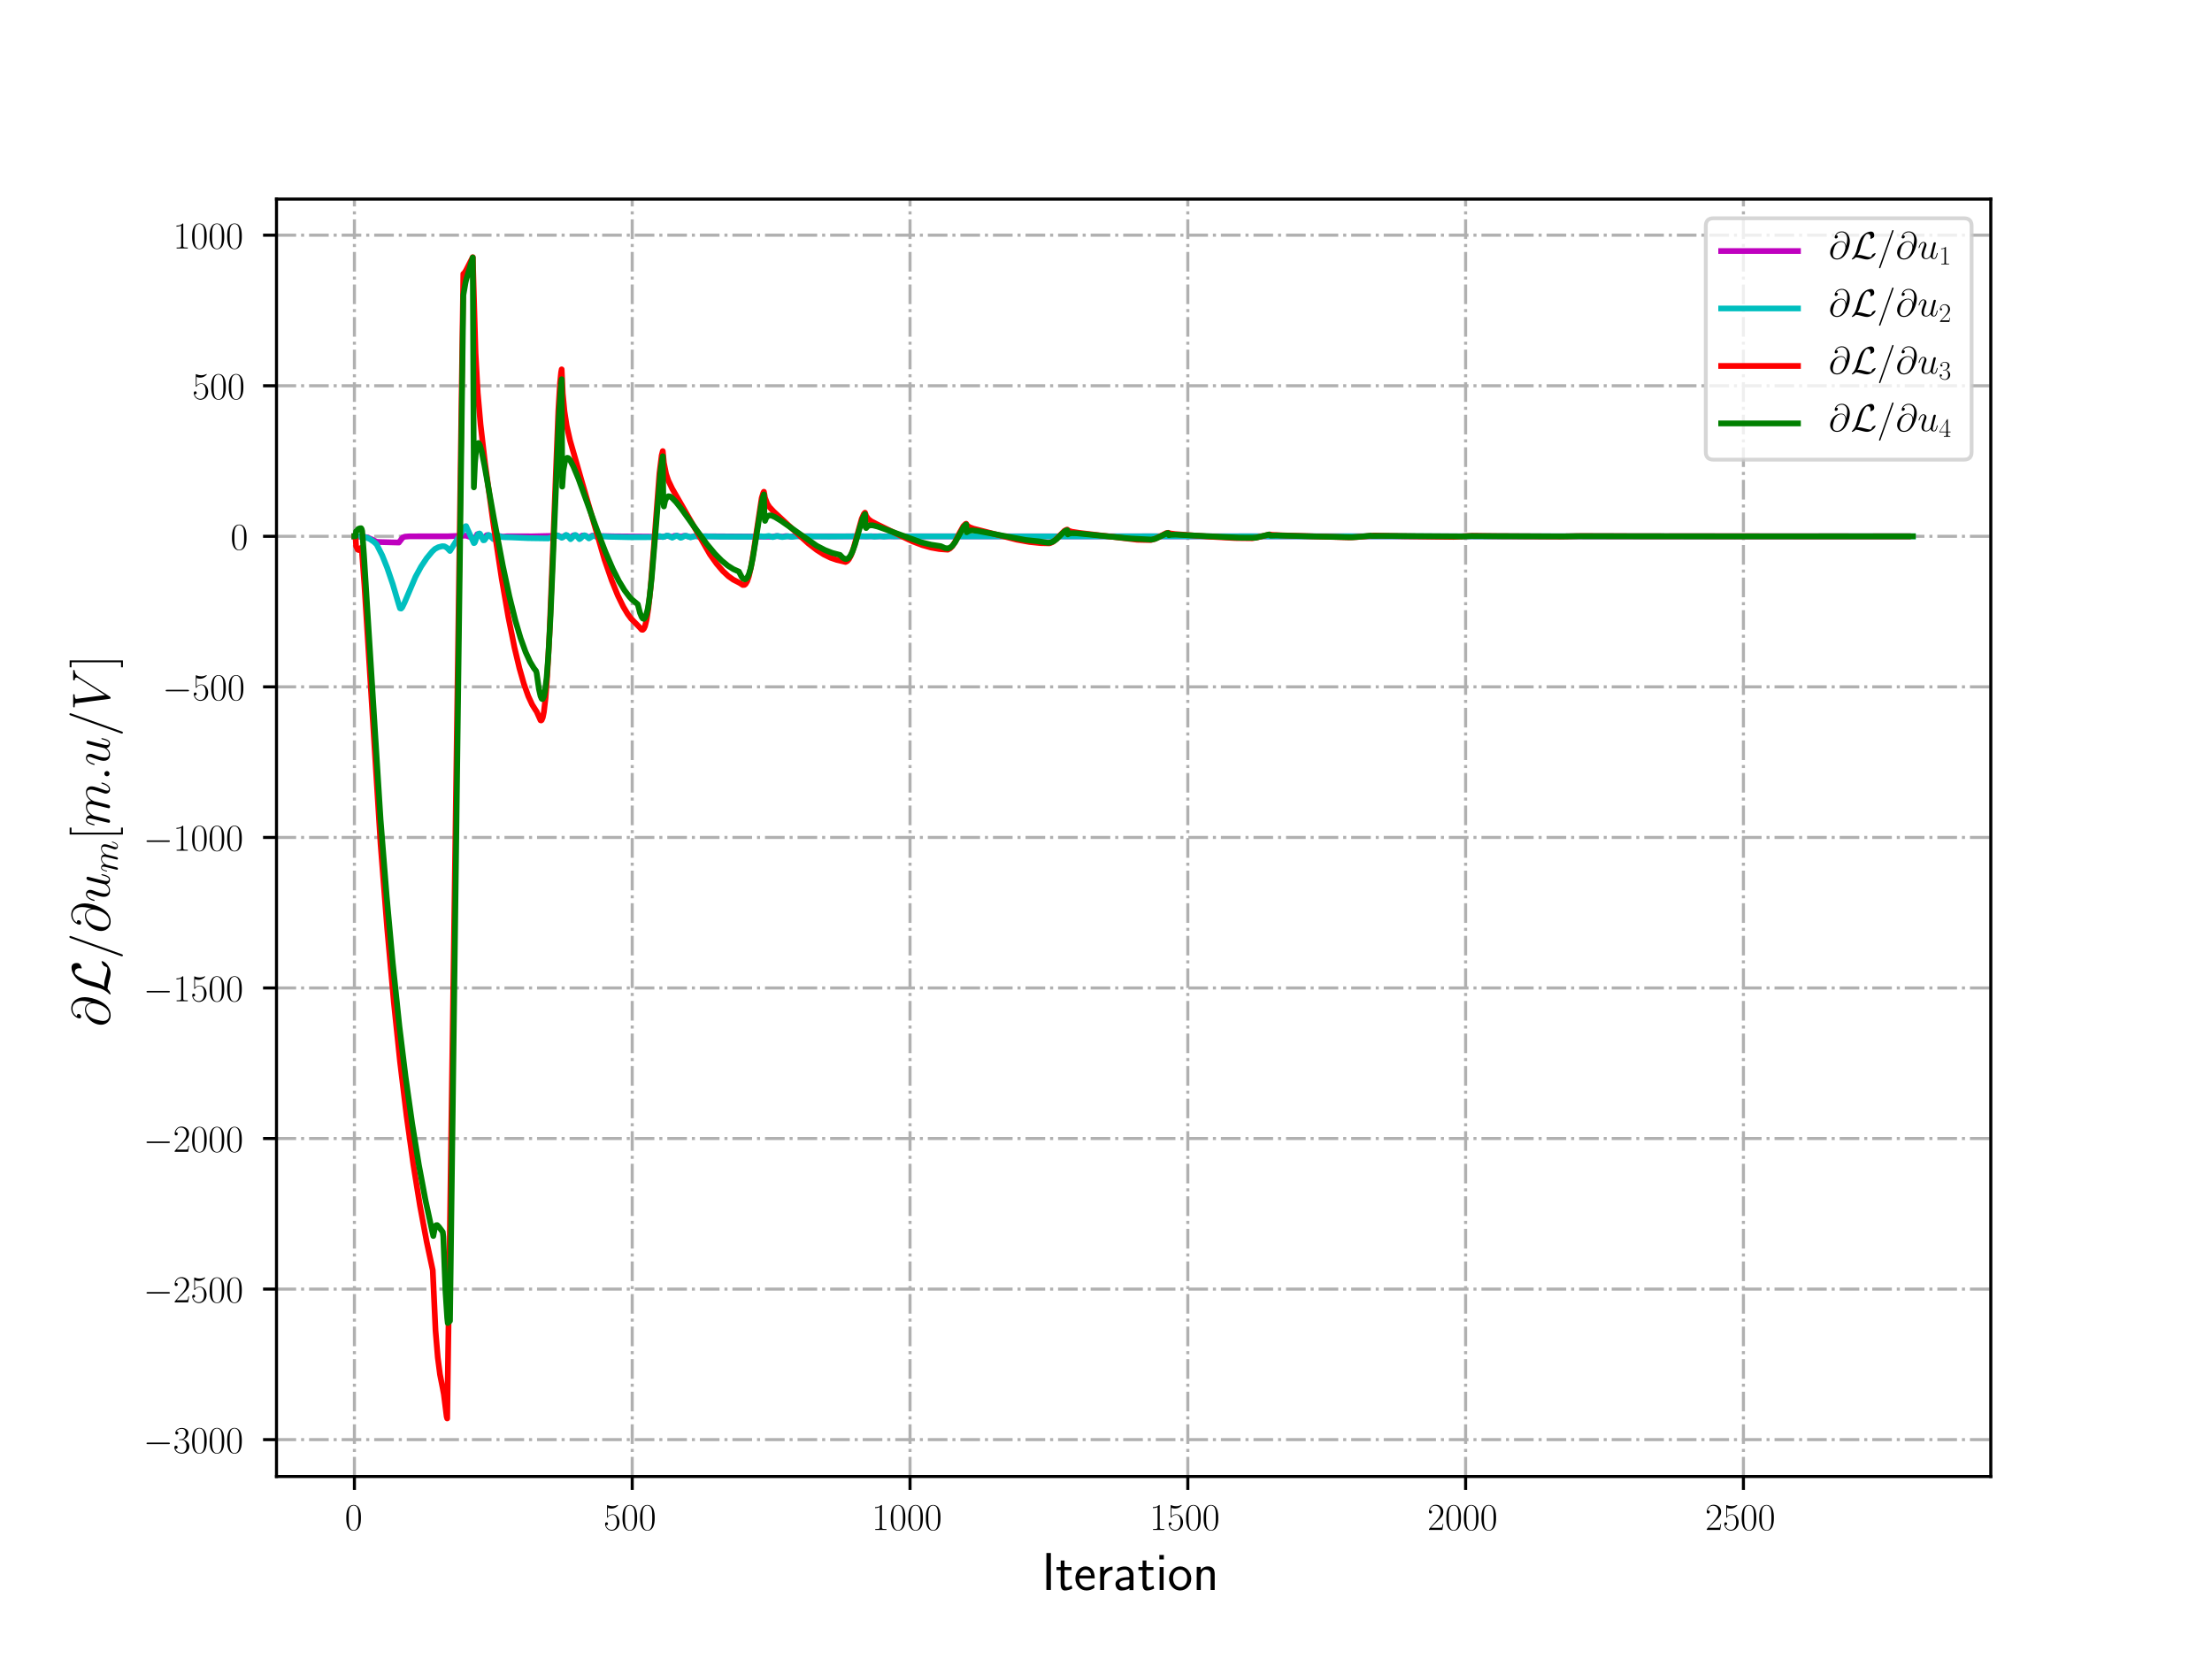<?xml version="1.0" encoding="utf-8" standalone="no"?>
<!DOCTYPE svg PUBLIC "-//W3C//DTD SVG 1.1//EN"
  "http://www.w3.org/Graphics/SVG/1.1/DTD/svg11.dtd">
<!-- Created with matplotlib (http://matplotlib.org/) -->
<svg height="432pt" version="1.1" viewBox="0 0 576 432" width="576pt" xmlns="http://www.w3.org/2000/svg" xmlns:xlink="http://www.w3.org/1999/xlink">
 <defs>
  <style type="text/css">
*{stroke-linecap:butt;stroke-linejoin:round;}
  </style>
 </defs>
 <g id="figure_1">
  <g id="patch_1">
   <path d="M 0 432 
L 576 432 
L 576 0 
L 0 0 
z
" style="fill:#ffffff;"/>
  </g>
  <g id="axes_1">
   <g id="patch_2">
    <path d="M 72 384.48 
L 518.4 384.48 
L 518.4 51.84 
L 72 51.84 
z
" style="fill:#ffffff;"/>
   </g>
   <g id="matplotlib.axis_1">
    <g id="xtick_1">
     <g id="line2d_1">
      <path clip-path="url(#p6608a61a3e)" d="M 92.291 384.48 
L 92.291 51.84 
" style="fill:none;stroke:#b0b0b0;stroke-dasharray:5.12,1.28,0.8,1.28;stroke-dashoffset:0;stroke-width:0.8;"/>
     </g>
     <g id="line2d_2">
      <defs>
       <path d="M 0 0 
L 0 3.5 
" id="mdcd6112fd2" style="stroke:#000000;stroke-width:0.8;"/>
      </defs>
      <g>
       <use style="stroke:#000000;stroke-width:0.8;" x="92.291" xlink:href="#mdcd6112fd2" y="384.48"/>
      </g>
     </g>
     <g id="text_1">
      <!-- $0$ -->
      <defs>
       <path d="M 42 31.641 
C 42 37.75 41.906 48.125 37.703 56.109 
C 34 63.109 28.094 65.594 22.906 65.594 
C 18.094 65.594 12 63.406 8.203 56.203 
C 4.203 48.719 3.797 39.438 3.797 31.641 
C 3.797 25.953 3.906 17.281 7 9.672 
C 11.297 -0.609 19 -2 22.906 -2 
C 27.5 -2 34.5 -0.109 38.594 9.375 
C 41.594 16.281 42 24.359 42 31.641 
z
M 22.906 -0.406 
C 16.5 -0.406 12.703 5.078 11.297 12.688 
C 10.203 18.562 10.203 27.156 10.203 32.75 
C 10.203 40.438 10.203 46.828 11.5 52.922 
C 13.406 61.391 19 64 22.906 64 
C 27 64 32.297 61.297 34.203 53.125 
C 35.5 47.438 35.594 40.734 35.594 32.75 
C 35.594 26.25 35.594 18.266 34.406 12.375 
C 32.297 1.484 26.406 -0.406 22.906 -0.406 
z
" id="CMR17-48"/>
      </defs>
      <g transform="translate(89.8 398.398)scale(0.1 -0.1)">
       <use transform="scale(0.996)" xlink:href="#CMR17-48"/>
      </g>
     </g>
    </g>
    <g id="xtick_2">
     <g id="line2d_3">
      <path clip-path="url(#p6608a61a3e)" d="M 164.629 384.48 
L 164.629 51.84 
" style="fill:none;stroke:#b0b0b0;stroke-dasharray:5.12,1.28,0.8,1.28;stroke-dashoffset:0;stroke-width:0.8;"/>
     </g>
     <g id="line2d_4">
      <g>
       <use style="stroke:#000000;stroke-width:0.8;" x="164.629" xlink:href="#mdcd6112fd2" y="384.48"/>
      </g>
     </g>
     <g id="text_2">
      <!-- $500$ -->
      <defs>
       <path d="M 11.406 57.688 
C 12.406 57.281 16.5 56 20.703 56 
C 30 56 35.094 61.109 38 64.062 
C 38 64.953 38 65.5 37.406 65.5 
C 37.297 65.5 37.094 65.5 36.297 65.047 
C 32.797 63.406 28.703 62.078 23.703 62.078 
C 20.703 62.078 16.203 62.484 11.297 64.672 
C 10.203 65.172 10 65.172 9.906 65.172 
C 9.406 65.172 9.297 65.062 9.297 63.078 
L 9.297 34.422 
C 9.297 32.641 9.297 32.141 10.297 32.141 
C 10.797 32.141 11 32.344 11.5 33.031 
C 14.703 37.516 19.094 39.406 24.094 39.406 
C 27.594 39.406 35.094 37.219 35.094 20.141 
C 35.094 16.953 35.094 11.172 32.094 6.578 
C 29.594 2.484 25.703 0.391 21.406 0.391 
C 14.797 0.391 8.094 5 6.297 12.719 
C 6.703 12.609 7.5 12.422 7.906 12.422 
C 9.203 12.422 11.703 13.125 11.703 16.219 
C 11.703 18.906 9.797 20 7.906 20 
C 5.594 20 4.094 18.594 4.094 15.797 
C 4.094 7.094 11 -2 21.594 -2 
C 31.906 -2 41.703 6.875 41.703 19.75 
C 41.703 31.719 33.906 41 24.203 41 
C 19.094 41 14.797 39.109 11.406 35.531 
z
" id="CMR17-53"/>
      </defs>
      <g transform="translate(157.157 398.398)scale(0.1 -0.1)">
       <use transform="scale(0.996)" xlink:href="#CMR17-53"/>
       <use transform="translate(45.69 0)scale(0.996)" xlink:href="#CMR17-48"/>
       <use transform="translate(91.381 0)scale(0.996)" xlink:href="#CMR17-48"/>
      </g>
     </g>
    </g>
    <g id="xtick_3">
     <g id="line2d_5">
      <path clip-path="url(#p6608a61a3e)" d="M 236.968 384.48 
L 236.968 51.84 
" style="fill:none;stroke:#b0b0b0;stroke-dasharray:5.12,1.28,0.8,1.28;stroke-dashoffset:0;stroke-width:0.8;"/>
     </g>
     <g id="line2d_6">
      <g>
       <use style="stroke:#000000;stroke-width:0.8;" x="236.968" xlink:href="#mdcd6112fd2" y="384.48"/>
      </g>
     </g>
     <g id="text_3">
      <!-- $1000$ -->
      <defs>
       <path d="M 26.594 63.406 
C 26.594 65.5 26.5 65.5 25.094 65.5 
C 21.203 61.188 15.297 59.797 9.703 59.797 
C 9.406 59.797 8.906 59.797 8.797 59.5 
C 8.703 59.297 8.703 59.094 8.703 57 
C 11.797 57 17 57.594 21 59.984 
L 21 7.203 
C 21 3.688 20.797 2.5 12.203 2.5 
L 9.203 2.5 
L 9.203 0 
C 14 0 19 0 23.797 0 
C 28.594 0 33.594 0 38.406 0 
L 38.406 2.5 
L 35.406 2.5 
C 26.797 2.5 26.594 3.594 26.594 7.156 
z
" id="CMR17-49"/>
      </defs>
      <g transform="translate(227.005 398.398)scale(0.1 -0.1)">
       <use transform="scale(0.996)" xlink:href="#CMR17-49"/>
       <use transform="translate(45.69 0)scale(0.996)" xlink:href="#CMR17-48"/>
       <use transform="translate(91.381 0)scale(0.996)" xlink:href="#CMR17-48"/>
       <use transform="translate(137.071 0)scale(0.996)" xlink:href="#CMR17-48"/>
      </g>
     </g>
    </g>
    <g id="xtick_4">
     <g id="line2d_7">
      <path clip-path="url(#p6608a61a3e)" d="M 309.306 384.48 
L 309.306 51.84 
" style="fill:none;stroke:#b0b0b0;stroke-dasharray:5.12,1.28,0.8,1.28;stroke-dashoffset:0;stroke-width:0.8;"/>
     </g>
     <g id="line2d_8">
      <g>
       <use style="stroke:#000000;stroke-width:0.8;" x="309.306" xlink:href="#mdcd6112fd2" y="384.48"/>
      </g>
     </g>
     <g id="text_4">
      <!-- $1500$ -->
      <g transform="translate(299.343 398.398)scale(0.1 -0.1)">
       <use transform="scale(0.996)" xlink:href="#CMR17-49"/>
       <use transform="translate(45.69 0)scale(0.996)" xlink:href="#CMR17-53"/>
       <use transform="translate(91.381 0)scale(0.996)" xlink:href="#CMR17-48"/>
       <use transform="translate(137.071 0)scale(0.996)" xlink:href="#CMR17-48"/>
      </g>
     </g>
    </g>
    <g id="xtick_5">
     <g id="line2d_9">
      <path clip-path="url(#p6608a61a3e)" d="M 381.644 384.48 
L 381.644 51.84 
" style="fill:none;stroke:#b0b0b0;stroke-dasharray:5.12,1.28,0.8,1.28;stroke-dashoffset:0;stroke-width:0.8;"/>
     </g>
     <g id="line2d_10">
      <g>
       <use style="stroke:#000000;stroke-width:0.8;" x="381.644" xlink:href="#mdcd6112fd2" y="384.48"/>
      </g>
     </g>
     <g id="text_5">
      <!-- $2000$ -->
      <defs>
       <path d="M 41.703 15.453 
L 39.906 15.453 
C 38.906 8.375 38.094 7.172 37.703 6.562 
C 37.203 5.766 30 5.766 28.594 5.766 
L 9.406 5.766 
C 13 9.672 20 16.75 28.5 24.953 
C 34.594 30.734 41.703 37.531 41.703 47.422 
C 41.703 59.219 32.297 66 21.797 66 
C 10.797 66 4.094 56.312 4.094 47.344 
C 4.094 43.438 7 42.938 8.203 42.938 
C 9.203 42.938 12.203 43.547 12.203 47.031 
C 12.203 50.109 9.594 51 8.203 51 
C 7.594 51 7 50.906 6.594 50.703 
C 8.5 59.219 14.297 63.406 20.406 63.406 
C 29.094 63.406 34.797 56.516 34.797 47.422 
C 34.797 38.734 29.703 31.25 24 24.75 
L 4.094 2.281 
L 4.094 0 
L 39.297 0 
z
" id="CMR17-50"/>
      </defs>
      <g transform="translate(371.682 398.398)scale(0.1 -0.1)">
       <use transform="scale(0.996)" xlink:href="#CMR17-50"/>
       <use transform="translate(45.69 0)scale(0.996)" xlink:href="#CMR17-48"/>
       <use transform="translate(91.381 0)scale(0.996)" xlink:href="#CMR17-48"/>
       <use transform="translate(137.071 0)scale(0.996)" xlink:href="#CMR17-48"/>
      </g>
     </g>
    </g>
    <g id="xtick_6">
     <g id="line2d_11">
      <path clip-path="url(#p6608a61a3e)" d="M 453.983 384.48 
L 453.983 51.84 
" style="fill:none;stroke:#b0b0b0;stroke-dasharray:5.12,1.28,0.8,1.28;stroke-dashoffset:0;stroke-width:0.8;"/>
     </g>
     <g id="line2d_12">
      <g>
       <use style="stroke:#000000;stroke-width:0.8;" x="453.983" xlink:href="#mdcd6112fd2" y="384.48"/>
      </g>
     </g>
     <g id="text_6">
      <!-- $2500$ -->
      <g transform="translate(444.02 398.398)scale(0.1 -0.1)">
       <use transform="scale(0.996)" xlink:href="#CMR17-50"/>
       <use transform="translate(45.69 0)scale(0.996)" xlink:href="#CMR17-53"/>
       <use transform="translate(91.381 0)scale(0.996)" xlink:href="#CMR17-48"/>
       <use transform="translate(137.071 0)scale(0.996)" xlink:href="#CMR17-48"/>
      </g>
     </g>
    </g>
    <g id="text_7">
     <!-- Iteration -->
     <defs>
      <path d="M 17.094 69 
L 8.703 69 
L 8.703 0 
L 17.094 0 
z
" id="CMSS17-73"/>
      <path d="M 16.703 37 
L 29.703 37 
L 29.703 42.766 
L 16.703 42.766 
L 16.703 55 
L 9.594 55 
L 9.594 42.766 
L 1.703 42.766 
L 1.703 37 
L 9.406 37 
L 9.406 11.703 
C 9.406 6 10.703 -1 17.297 -1 
C 22.297 -1 26.906 0.391 31.297 2.688 
L 29.703 8.562 
C 27.297 6.469 24.406 5.266 21.297 5.266 
C 16.906 5.266 16.703 10.875 16.703 13.375 
z
" id="CMSS17-116"/>
      <path d="M 39.094 21.516 
C 39.094 24.844 38.906 31.297 35.703 36.641 
C 32.203 42.391 26.5 44 22.203 44 
C 11.797 44 3 34.188 3 21.484 
C 3 9.094 12.094 -1 23.594 -1 
C 28.094 -1 33.594 0.297 38.594 3.875 
C 38.594 4.281 38.406 6.469 38.297 6.562 
C 38.297 6.766 38 9.844 38 10.25 
C 33.203 6.359 27.703 5.078 23.703 5.078 
C 17.297 5.078 10.406 10.422 10.094 21.516 
z
M 10.906 27 
C 12.203 32.562 16.594 37.828 22.203 37.828 
C 23.703 37.828 30.703 37.828 32.5 27 
z
" id="CMSS17-101"/>
      <path d="M 14.906 21.297 
C 14.906 30.703 21.797 37 30.594 37 
L 30.594 43.578 
C 24.203 43.578 18.203 40.391 14.594 35.203 
L 14.594 43.094 
L 7.5 43.094 
L 7.5 0 
L 14.906 0 
z
" id="CMSS17-114"/>
      <path d="M 37.594 27.984 
C 37.594 37.375 30.906 43.875 21.906 43.875 
C 17.5 43.875 12.703 43.078 7.203 39.891 
L 7.797 33.359 
C 10.297 35.125 14.594 38 21.797 38 
C 26.906 38 30 34.062 30 27.844 
L 30 24 
C 14 24 4 19.344 4 11.344 
C 4 7.203 6.5 -1 14.797 -1 
C 16.297 -1 24.406 -1 30.203 3.391 
L 30.203 -0.297 
L 37.594 -0.297 
z
M 30 12.75 
C 30 10.953 30 8.562 27 6.781 
C 24.406 5.078 21.094 5.078 19.703 5.078 
C 14.703 5.078 11.297 7.984 11.297 11.625 
C 11.297 18.922 26.906 18.922 30 18.922 
z
" id="CMSS17-97"/>
      <path d="M 15.297 65.359 
L 6.906 65.359 
L 6.906 57 
L 15.297 57 
z
M 14.797 42.797 
L 7.406 42.797 
L 7.406 0 
L 14.797 0 
z
" id="CMSS17-105"/>
      <path d="M 44.203 21.188 
C 44.203 34 34.703 44 23.5 44 
C 12 44 2.703 33.703 2.703 21.188 
C 2.703 8.5 12.297 -1 23.406 -1 
C 34.797 -1 44.203 8.797 44.203 21.188 
z
M 23.5 5.266 
C 16.406 5.266 10.297 11.078 10.297 22 
C 10.297 33.609 17.406 37.922 23.406 37.922 
C 29.906 37.922 36.594 33.219 36.594 22 
C 36.594 10.672 30.094 5.266 23.5 5.266 
z
" id="CMSS17-111"/>
      <path d="M 40.906 29.328 
C 40.906 35.672 39.406 44 28.094 44 
C 21.703 44 17.5 40.719 14.703 37.328 
L 14.703 43.094 
L 7.406 43.094 
L 7.406 0 
L 15 0 
L 15 24.359 
C 15 30.688 17.406 37.938 24.203 37.938 
C 33 37.938 33.297 32 33.297 28.578 
L 33.297 0 
L 40.906 0 
z
" id="CMSS17-110"/>
     </defs>
     <g transform="translate(271.264 414.022)scale(0.14 -0.14)">
      <use transform="scale(0.996)" xlink:href="#CMSS17-73"/>
      <use transform="translate(25.784 0)scale(0.996)" xlink:href="#CMSS17-116"/>
      <use transform="translate(59.615 0)scale(0.996)" xlink:href="#CMSS17-101"/>
      <use transform="translate(101.254 0)scale(0.996)" xlink:href="#CMSS17-114"/>
      <use transform="translate(133.164 0)scale(0.996)" xlink:href="#CMSS17-97"/>
      <use transform="translate(178.086 0)scale(0.996)" xlink:href="#CMSS17-116"/>
      <use transform="translate(211.918 0)scale(0.996)" xlink:href="#CMSS17-105"/>
      <use transform="translate(234.098 0)scale(0.996)" xlink:href="#CMSS17-111"/>
      <use transform="translate(280.942 0)scale(0.996)" xlink:href="#CMSS17-110"/>
     </g>
    </g>
   </g>
   <g id="matplotlib.axis_2">
    <g id="ytick_1">
     <g id="line2d_13">
      <path clip-path="url(#p6608a61a3e)" d="M 72 374.88 
L 518.4 374.88 
" style="fill:none;stroke:#b0b0b0;stroke-dasharray:5.12,1.28,0.8,1.28;stroke-dashoffset:0;stroke-width:0.8;"/>
     </g>
     <g id="line2d_14">
      <defs>
       <path d="M 0 0 
L -3.5 0 
" id="m78a998ef2f" style="stroke:#000000;stroke-width:0.8;"/>
      </defs>
      <g>
       <use style="stroke:#000000;stroke-width:0.8;" x="72" xlink:href="#m78a998ef2f" y="374.88"/>
      </g>
     </g>
     <g id="text_8">
      <!-- $-3000$ -->
      <defs>
       <path d="M 65.906 23 
C 67.594 23 69.406 23 69.406 25 
C 69.406 27 67.594 27 65.906 27 
L 11.797 27 
C 10.094 27 8.297 27 8.297 25 
C 8.297 23 10.094 23 11.797 23 
z
" id="CMSY10-0"/>
       <path d="M 22.094 33.703 
C 31 33.703 34.906 25.969 34.906 17.031 
C 34.906 5 28.5 0.391 22.703 0.391 
C 17.406 0.391 8.797 3.031 6.094 10.828 
C 6.594 10.625 7.094 10.625 7.594 10.625 
C 10 10.625 11.797 12.219 11.797 14.812 
C 11.797 17.703 9.594 19 7.594 19 
C 5.906 19 3.297 18.203 3.297 14.469 
C 3.297 5.234 12.297 -2 22.906 -2 
C 34 -2 42.5 6.719 42.5 16.953 
C 42.5 26.672 34.5 33.703 25 34.797 
C 32.594 36.375 39.906 43.062 39.906 52.016 
C 39.906 59.688 32 65.297 23 65.297 
C 13.906 65.297 5.906 59.828 5.906 52.016 
C 5.906 48.594 8.5 48 9.797 48 
C 11.906 48 13.703 49.297 13.703 51.891 
C 13.703 54.469 11.906 55.766 9.797 55.766 
C 9.406 55.766 8.906 55.766 8.5 55.578 
C 11.406 61.859 19.297 63 22.797 63 
C 26.297 63 32.906 61.328 32.906 51.875 
C 32.906 49.109 32.5 44.188 29.094 39.844 
C 26.094 36 22.703 36 19.406 35.688 
C 18.906 35.688 16.594 35.453 16.203 35.453 
C 15.5 35.359 15.094 35.266 15.094 34.5 
C 15.094 33.797 15.203 33.703 17.203 33.703 
z
" id="CMR17-51"/>
      </defs>
      <g transform="translate(37.326 378.339)scale(0.1 -0.1)">
       <use transform="scale(0.996)" xlink:href="#CMSY10-0"/>
       <use transform="translate(77.487 0)scale(0.996)" xlink:href="#CMR17-51"/>
       <use transform="translate(123.178 0)scale(0.996)" xlink:href="#CMR17-48"/>
       <use transform="translate(168.868 0)scale(0.996)" xlink:href="#CMR17-48"/>
       <use transform="translate(214.559 0)scale(0.996)" xlink:href="#CMR17-48"/>
      </g>
     </g>
    </g>
    <g id="ytick_2">
     <g id="line2d_15">
      <path clip-path="url(#p6608a61a3e)" d="M 72 335.675 
L 518.4 335.675 
" style="fill:none;stroke:#b0b0b0;stroke-dasharray:5.12,1.28,0.8,1.28;stroke-dashoffset:0;stroke-width:0.8;"/>
     </g>
     <g id="line2d_16">
      <g>
       <use style="stroke:#000000;stroke-width:0.8;" x="72" xlink:href="#m78a998ef2f" y="335.675"/>
      </g>
     </g>
     <g id="text_9">
      <!-- $-2500$ -->
      <g transform="translate(37.326 339.134)scale(0.1 -0.1)">
       <use transform="scale(0.996)" xlink:href="#CMSY10-0"/>
       <use transform="translate(77.487 0)scale(0.996)" xlink:href="#CMR17-50"/>
       <use transform="translate(123.178 0)scale(0.996)" xlink:href="#CMR17-53"/>
       <use transform="translate(168.868 0)scale(0.996)" xlink:href="#CMR17-48"/>
       <use transform="translate(214.559 0)scale(0.996)" xlink:href="#CMR17-48"/>
      </g>
     </g>
    </g>
    <g id="ytick_3">
     <g id="line2d_17">
      <path clip-path="url(#p6608a61a3e)" d="M 72 296.47 
L 518.4 296.47 
" style="fill:none;stroke:#b0b0b0;stroke-dasharray:5.12,1.28,0.8,1.28;stroke-dashoffset:0;stroke-width:0.8;"/>
     </g>
     <g id="line2d_18">
      <g>
       <use style="stroke:#000000;stroke-width:0.8;" x="72" xlink:href="#m78a998ef2f" y="296.47"/>
      </g>
     </g>
     <g id="text_10">
      <!-- $-2000$ -->
      <g transform="translate(37.326 299.93)scale(0.1 -0.1)">
       <use transform="scale(0.996)" xlink:href="#CMSY10-0"/>
       <use transform="translate(77.487 0)scale(0.996)" xlink:href="#CMR17-50"/>
       <use transform="translate(123.178 0)scale(0.996)" xlink:href="#CMR17-48"/>
       <use transform="translate(168.868 0)scale(0.996)" xlink:href="#CMR17-48"/>
       <use transform="translate(214.559 0)scale(0.996)" xlink:href="#CMR17-48"/>
      </g>
     </g>
    </g>
    <g id="ytick_4">
     <g id="line2d_19">
      <path clip-path="url(#p6608a61a3e)" d="M 72 257.266 
L 518.4 257.266 
" style="fill:none;stroke:#b0b0b0;stroke-dasharray:5.12,1.28,0.8,1.28;stroke-dashoffset:0;stroke-width:0.8;"/>
     </g>
     <g id="line2d_20">
      <g>
       <use style="stroke:#000000;stroke-width:0.8;" x="72" xlink:href="#m78a998ef2f" y="257.266"/>
      </g>
     </g>
     <g id="text_11">
      <!-- $-1500$ -->
      <g transform="translate(37.326 260.725)scale(0.1 -0.1)">
       <use transform="scale(0.996)" xlink:href="#CMSY10-0"/>
       <use transform="translate(77.487 0)scale(0.996)" xlink:href="#CMR17-49"/>
       <use transform="translate(123.178 0)scale(0.996)" xlink:href="#CMR17-53"/>
       <use transform="translate(168.868 0)scale(0.996)" xlink:href="#CMR17-48"/>
       <use transform="translate(214.559 0)scale(0.996)" xlink:href="#CMR17-48"/>
      </g>
     </g>
    </g>
    <g id="ytick_5">
     <g id="line2d_21">
      <path clip-path="url(#p6608a61a3e)" d="M 72 218.061 
L 518.4 218.061 
" style="fill:none;stroke:#b0b0b0;stroke-dasharray:5.12,1.28,0.8,1.28;stroke-dashoffset:0;stroke-width:0.8;"/>
     </g>
     <g id="line2d_22">
      <g>
       <use style="stroke:#000000;stroke-width:0.8;" x="72" xlink:href="#m78a998ef2f" y="218.061"/>
      </g>
     </g>
     <g id="text_12">
      <!-- $-1000$ -->
      <g transform="translate(37.326 221.52)scale(0.1 -0.1)">
       <use transform="scale(0.996)" xlink:href="#CMSY10-0"/>
       <use transform="translate(77.487 0)scale(0.996)" xlink:href="#CMR17-49"/>
       <use transform="translate(123.178 0)scale(0.996)" xlink:href="#CMR17-48"/>
       <use transform="translate(168.868 0)scale(0.996)" xlink:href="#CMR17-48"/>
       <use transform="translate(214.559 0)scale(0.996)" xlink:href="#CMR17-48"/>
      </g>
     </g>
    </g>
    <g id="ytick_6">
     <g id="line2d_23">
      <path clip-path="url(#p6608a61a3e)" d="M 72 178.856 
L 518.4 178.856 
" style="fill:none;stroke:#b0b0b0;stroke-dasharray:5.12,1.28,0.8,1.28;stroke-dashoffset:0;stroke-width:0.8;"/>
     </g>
     <g id="line2d_24">
      <g>
       <use style="stroke:#000000;stroke-width:0.8;" x="72" xlink:href="#m78a998ef2f" y="178.856"/>
      </g>
     </g>
     <g id="text_13">
      <!-- $-500$ -->
      <g transform="translate(42.307 182.315)scale(0.1 -0.1)">
       <use transform="scale(0.996)" xlink:href="#CMSY10-0"/>
       <use transform="translate(77.487 0)scale(0.996)" xlink:href="#CMR17-53"/>
       <use transform="translate(123.178 0)scale(0.996)" xlink:href="#CMR17-48"/>
       <use transform="translate(168.868 0)scale(0.996)" xlink:href="#CMR17-48"/>
      </g>
     </g>
    </g>
    <g id="ytick_7">
     <g id="line2d_25">
      <path clip-path="url(#p6608a61a3e)" d="M 72 139.651 
L 518.4 139.651 
" style="fill:none;stroke:#b0b0b0;stroke-dasharray:5.12,1.28,0.8,1.28;stroke-dashoffset:0;stroke-width:0.8;"/>
     </g>
     <g id="line2d_26">
      <g>
       <use style="stroke:#000000;stroke-width:0.8;" x="72" xlink:href="#m78a998ef2f" y="139.651"/>
      </g>
     </g>
     <g id="text_14">
      <!-- $0$ -->
      <g transform="translate(60.019 143.111)scale(0.1 -0.1)">
       <use transform="scale(0.996)" xlink:href="#CMR17-48"/>
      </g>
     </g>
    </g>
    <g id="ytick_8">
     <g id="line2d_27">
      <path clip-path="url(#p6608a61a3e)" d="M 72 100.447 
L 518.4 100.447 
" style="fill:none;stroke:#b0b0b0;stroke-dasharray:5.12,1.28,0.8,1.28;stroke-dashoffset:0;stroke-width:0.8;"/>
     </g>
     <g id="line2d_28">
      <g>
       <use style="stroke:#000000;stroke-width:0.8;" x="72" xlink:href="#m78a998ef2f" y="100.447"/>
      </g>
     </g>
     <g id="text_15">
      <!-- $500$ -->
      <g transform="translate(50.056 103.906)scale(0.1 -0.1)">
       <use transform="scale(0.996)" xlink:href="#CMR17-53"/>
       <use transform="translate(45.69 0)scale(0.996)" xlink:href="#CMR17-48"/>
       <use transform="translate(91.381 0)scale(0.996)" xlink:href="#CMR17-48"/>
      </g>
     </g>
    </g>
    <g id="ytick_9">
     <g id="line2d_29">
      <path clip-path="url(#p6608a61a3e)" d="M 72 61.242 
L 518.4 61.242 
" style="fill:none;stroke:#b0b0b0;stroke-dasharray:5.12,1.28,0.8,1.28;stroke-dashoffset:0;stroke-width:0.8;"/>
     </g>
     <g id="line2d_30">
      <g>
       <use style="stroke:#000000;stroke-width:0.8;" x="72" xlink:href="#m78a998ef2f" y="61.242"/>
      </g>
     </g>
     <g id="text_16">
      <!-- $1000$ -->
      <g transform="translate(45.075 64.701)scale(0.1 -0.1)">
       <use transform="scale(0.996)" xlink:href="#CMR17-49"/>
       <use transform="translate(45.69 0)scale(0.996)" xlink:href="#CMR17-48"/>
       <use transform="translate(91.381 0)scale(0.996)" xlink:href="#CMR17-48"/>
       <use transform="translate(137.071 0)scale(0.996)" xlink:href="#CMR17-48"/>
      </g>
     </g>
    </g>
    <g id="text_17">
     <!-- $\partial \mathcal{L}/ \partial u_{m}[m.u/V]$ -->
     <defs>
      <path d="M 45.406 33.516 
C 44.797 39.125 41.297 45.859 32.297 45.859 
C 18.203 45.859 3.797 31.516 3.797 15.562 
C 3.797 9.438 8 -2.094 21.594 -2.094 
C 45.203 -2.094 55.297 32.297 55.297 46 
C 55.297 60.406 47.203 71.5 34.406 71.5 
C 19.906 71.5 15.594 58.797 15.594 56.094 
C 15.594 55.203 16.203 53 19 53 
C 22.5 53 24 56.203 24 57.906 
C 24 61 20.906 61 19.594 61 
C 23.703 68.406 31.297 69.094 34 69.094 
C 42.797 69.094 48.406 62.109 48.406 50.969 
C 48.406 44.578 46.5 37.188 45.5 33.516 
z
M 21.906 0.594 
C 12.5 0.594 10.906 8.031 10.906 12.25 
C 10.906 16.656 13.703 27 15.203 30.703 
C 16.5 33.719 22.203 43.859 32.594 43.859 
C 41.703 43.859 43.797 35.922 43.797 30.516 
C 43.797 23.078 37.297 0.594 21.906 0.594 
z
" id="CMMI12-64"/>
      <path d="M 18 9.531 
C 23.406 17.984 25.094 24.406 26.406 29.734 
C 29.906 43.594 33.703 55.656 39.906 62.578 
C 41.094 63.906 41.906 64.797 45.094 64.797 
C 52 64.797 52.203 57.875 52.203 56.453 
C 52.203 54.656 51.703 53.234 51.703 52.734 
C 51.703 52.031 52.297 52.031 52.406 52.031 
C 54 52.031 56.703 53.141 59.203 54.953 
C 61 56.359 61.906 57.359 61.906 61.469 
C 61.906 66.891 59.094 71 53.5 71 
C 50.297 71 41.5 70.203 31.703 60.25 
C 23.703 52.016 19 33.938 17.094 26.406 
C 15.297 19.5 14.5 16.375 11.5 10.344 
C 10.797 9.156 8.203 4.734 6.797 3.422 
C 4.094 0.922 3.094 -0.891 3.094 -1.391 
C 3.094 -1.594 3.297 -2 4 -2 
C 4.406 -2 6.5 -1.594 9.094 0.078 
C 10.797 1.062 11 1.25 13.297 3.609 
C 18.297 3.609 21.797 2.703 28.094 0.906 
C 33.203 -0.5 38.297 -2 43.406 -2 
C 51.5 -2 59.703 4.125 62.906 8.531 
C 64.906 11.234 65.5 13.75 65.5 14.047 
C 65.5 14.75 64.906 14.75 64.797 14.75 
C 63.203 14.75 60.797 13.656 59.094 12.438 
C 56.406 10.734 56.203 10.141 55.594 8.422 
C 55.094 6.812 54.5 6.016 54.094 5.406 
C 53.297 4.203 53.203 4.203 51.703 4.203 
C 46.906 4.203 41.906 5.719 35.297 7.516 
C 32.5 8.312 27 9.938 22 9.938 
C 20.703 9.938 19.297 9.828 18 9.531 
z
" id="CMSY10-76"/>
      <path d="M 42.906 71.281 
C 42.906 71.391 43.5 72.906 43.5 73.094 
C 43.5 74.297 42.5 75 41.703 75 
C 41.203 75 40.297 75 39.5 72.797 
L 6 -21.297 
C 6 -21.406 5.406 -22.891 5.406 -23.094 
C 5.406 -24.297 6.406 -25 7.203 -25 
C 7.797 -25 8.703 -24.891 9.406 -22.797 
z
" id="CMMI12-61"/>
      <path d="M 34.094 5.781 
C 35.406 0.203 40.203 -1 42.594 -1 
C 45.797 -1 48.203 1.094 49.797 4.484 
C 51.5 8.078 52.797 13.969 52.797 14.266 
C 52.797 14.766 52.406 15.172 51.797 15.172 
C 50.906 15.172 50.797 14.672 50.406 13.172 
C 48.594 6.281 46.797 1 42.797 1 
C 39.797 1 39.797 4.297 39.797 5.594 
C 39.797 7.891 40.094 8.875 41.094 13.078 
C 41.797 15.766 42.5 18.453 43.094 21.25 
L 47.203 37.516 
C 47.906 40.016 47.906 40.219 47.906 40.516 
C 47.906 42.016 46.703 43.016 45.203 43.016 
C 42.297 43.016 41.594 40.516 41 38.016 
C 40 34.125 34.594 12.672 33.906 9.188 
C 33.797 9.188 29.906 1 22.594 1 
C 17.406 1 16.406 5.484 16.406 9.188 
C 16.406 14.875 19.203 22.844 21.797 29.531 
C 23 32.734 23.5 34.031 23.5 36.016 
C 23.5 40.312 20.406 44 15.594 44 
C 6.406 44 2.703 29.531 2.703 28.734 
C 2.703 28.344 3.094 27.844 3.797 27.844 
C 4.703 27.844 4.797 28.234 5.203 29.625 
C 7.594 38.141 11.5 41.906 15.297 41.906 
C 16.297 41.906 17.906 41.906 17.906 38.719 
C 17.906 36.125 16.797 33.234 15.297 29.438 
C 10.906 17.562 10.406 13.766 10.406 10.781 
C 10.406 0.594 18.094 -1 22.203 -1 
C 28.594 -1 32.094 3.391 34.094 5.781 
z
" id="CMMI12-117"/>
      <path d="M 20.594 29.234 
C 20.797 29.844 23.297 34.828 27 38.016 
C 29.594 40.406 33 42.016 36.906 42.016 
C 40.906 42.016 42.297 39.016 42.297 35.031 
C 42.297 34.422 42.297 32.438 41.094 27.734 
L 38.594 17.469 
C 37.797 14.469 35.906 7.078 35.703 5.984 
C 35.297 4.484 34.703 1.891 34.703 1.5 
C 34.703 0.094 35.797 -1 37.297 -1 
C 40.297 -1 40.797 1.297 41.703 4.891 
L 47.703 28.734 
C 47.906 29.531 53.094 42.016 64.094 42.016 
C 68.094 42.016 69.5 39.016 69.5 35.031 
C 69.5 29.438 65.594 18.562 63.406 12.578 
C 62.5 10.172 62 8.875 62 7.078 
C 62 2.594 65.094 -1 69.906 -1 
C 79.203 -1 82.703 13.672 82.703 14.266 
C 82.703 14.766 82.297 15.172 81.703 15.172 
C 80.797 15.172 80.703 14.875 80.203 13.172 
C 77.906 5.188 74.203 1 70.203 1 
C 69.203 1 67.594 1 67.594 4.203 
C 67.594 6.812 68.797 10 69.203 11.094 
C 71 15.906 75.5 27.703 75.5 33.516 
C 75.5 39.5 72 44 64.406 44 
C 57.703 44 52.297 40.219 48.297 34.328 
C 48 39.719 44.703 44 37.203 44 
C 28.297 44 23.594 37.734 21.797 35.234 
C 21.5 40.906 17.406 44 13 44 
C 10.094 44 7.797 42.609 5.906 38.812 
C 4.094 35.219 2.703 29.141 2.703 28.734 
C 2.703 28.344 3.094 27.844 3.797 27.844 
C 4.594 27.844 4.703 27.938 5.297 30.234 
C 6.797 36.125 8.703 42.016 12.703 42.016 
C 15 42.016 15.797 40.406 15.797 37.422 
C 15.797 35.219 14.797 31.328 14.094 28.234 
L 11.297 17.469 
C 10.906 15.562 9.797 11.078 9.297 9.281 
C 8.594 6.688 7.5 2 7.5 1.5 
C 7.5 0.094 8.594 -1 10.094 -1 
C 11.297 -1 12.703 -0.406 13.5 1.094 
C 13.703 1.594 14.594 5.094 15.094 7.078 
L 17.297 16.062 
z
" id="CMMI12-109"/>
      <path d="M 23.5 -25 
L 23.5 -21.516 
L 14.094 -21.516 
L 14.094 71 
L 23.5 71 
L 23.5 74.484 
L 10.594 74.484 
L 10.594 -25 
z
" id="CMR17-91"/>
      <path d="M 18.406 4.797 
C 18.406 7.688 16 9.672 13.594 9.672 
C 10.703 9.672 8.703 7.281 8.703 4.891 
C 8.703 2 11.094 0 13.5 0 
C 16.406 0 18.406 2.391 18.406 4.797 
z
" id="CMMI12-58"/>
      <path d="M 61.906 56.875 
C 65.297 62.25 68.406 64.625 73.5 65.031 
C 74.5 65.125 75.297 65.125 75.297 66.906 
C 75.297 67.312 75.094 67.906 74.203 67.906 
C 72.406 67.906 68.094 67.906 66.297 67.906 
C 63.406 67.906 60.406 67.906 57.594 67.906 
C 56.797 67.906 55.797 67.906 55.797 66.031 
C 55.797 65.125 56.703 65.031 57.094 65.031 
C 60.797 64.734 61.203 62.953 61.203 61.75 
C 61.203 60.266 59.797 57.969 59.703 57.875 
L 28.297 8.438 
L 21.297 62.016 
C 21.297 65 26.5 65 27.594 65 
C 29.094 65 30 65 30 66.906 
C 30 67.906 28.906 67.906 28.594 67.906 
C 26.906 67.906 24.906 67.906 23.203 67.906 
L 17.594 67.906 
C 10.297 67.906 7.297 67.906 7.203 67.906 
C 6.594 67.906 5.406 67.906 5.406 66.094 
C 5.406 65 6.094 65 7.703 65 
C 12.797 65 13.094 64.094 13.406 61.625 
L 21.406 0.375 
C 21.703 -1.703 21.703 -2 23.094 -2 
C 24.297 -2 24.797 -1.703 25.797 -0.125 
z
" id="CMMI12-86"/>
      <path d="M 14.297 74.484 
L 1.406 74.484 
L 1.406 71 
L 10.797 71 
L 10.797 -21.516 
L 1.406 -21.516 
L 1.406 -25 
L 14.297 -25 
z
" id="CMR17-93"/>
     </defs>
     <g transform="translate(30.614 267.37)rotate(-90)scale(0.14 -0.14)">
      <use transform="translate(0 14.944)scale(0.996)" xlink:href="#CMMI12-64"/>
      <use transform="translate(56.916 14.944)scale(0.996)" xlink:href="#CMSY10-76"/>
      <use transform="translate(125.63 14.944)scale(0.996)" xlink:href="#CMMI12-61"/>
      <use transform="translate(174.405 14.944)scale(0.996)" xlink:href="#CMMI12-64"/>
      <use transform="translate(231.321 14.944)scale(0.996)" xlink:href="#CMMI12-117"/>
      <use transform="translate(286.841 0)scale(0.697)" xlink:href="#CMMI12-109"/>
      <use transform="translate(347.068 14.944)scale(0.996)" xlink:href="#CMR17-91"/>
      <use transform="translate(371.939 14.944)scale(0.996)" xlink:href="#CMMI12-109"/>
      <use transform="translate(457.266 14.944)scale(0.996)" xlink:href="#CMMI12-58"/>
      <use transform="translate(484.364 14.944)scale(0.996)" xlink:href="#CMMI12-117"/>
      <use transform="translate(539.884 14.944)scale(0.996)" xlink:href="#CMMI12-61"/>
      <use transform="translate(588.659 14.944)scale(0.996)" xlink:href="#CMMI12-86"/>
      <use transform="translate(667.206 14.944)scale(0.996)" xlink:href="#CMR17-93"/>
     </g>
    </g>
   </g>
   <g id="line2d_31">
    <path clip-path="url(#p6608a61a3e)" d="M 92.291 139.651 
L 94.75 139.751 
L 95.763 139.976 
L 96.776 140.428 
L 98.078 141.094 
L 99.091 141.152 
L 103.865 141.278 
L 104.878 139.954 
L 105.456 139.744 
L 106.614 139.66 
L 114.426 139.651 
L 116.452 139.655 
L 120.937 139.487 
L 121.371 139.486 
L 122.962 140.004 
L 123.396 140.734 
L 123.541 140.739 
L 124.264 139.121 
L 124.554 139.113 
L 124.843 139.418 
L 125.422 139.685 
L 125.856 140.231 
L 126.001 140.302 
L 126.29 139.871 
L 126.724 139.371 
L 127.013 139.337 
L 127.737 139.598 
L 128.315 140.056 
L 128.46 140.049 
L 129.183 139.487 
L 129.618 139.504 
L 130.92 139.749 
L 132.077 139.647 
L 138.587 139.659 
L 143.796 139.545 
L 145.387 139.533 
L 146.4 139.889 
L 146.689 139.73 
L 147.123 139.476 
L 147.557 139.447 
L 147.847 139.57 
L 148.57 140.102 
L 148.86 139.795 
L 149.294 139.419 
L 149.872 139.418 
L 150.306 139.645 
L 150.885 140.081 
L 151.174 139.851 
L 151.608 139.466 
L 152.042 139.438 
L 152.621 139.591 
L 153.344 139.979 
L 154.213 139.494 
L 155.081 139.621 
L 155.804 139.825 
L 156.817 139.583 
L 159.71 139.657 
L 172.442 139.764 
L 173.021 139.708 
L 173.599 139.547 
L 174.178 139.6 
L 175.046 139.843 
L 175.625 139.537 
L 176.348 139.545 
L 177.505 139.78 
L 177.94 139.562 
L 178.518 139.547 
L 179.242 139.705 
L 179.676 139.825 
L 181.122 139.597 
L 182.714 139.635 
L 183.727 139.641 
L 186.041 139.655 
L 201.088 139.755 
L 201.522 139.706 
L 202.101 139.583 
L 203.113 139.674 
L 203.692 139.763 
L 204.705 139.592 
L 205.862 139.729 
L 206.296 139.692 
L 207.02 139.607 
L 212.517 139.653 
L 496.807 139.651 
L 496.807 139.651 
" style="fill:none;stroke:#bf00bf;stroke-linecap:square;stroke-width:1.5;"/>
   </g>
   <g id="line2d_32">
    <path clip-path="url(#p6608a61a3e)" d="M 92.291 139.651 
L 94.461 139.751 
L 95.329 139.933 
L 96.342 140.392 
L 97.355 141.089 
L 98.078 141.759 
L 99.525 144.615 
L 100.827 147.866 
L 102.274 152.113 
L 103.865 157.482 
L 104.154 158.395 
L 104.444 158.469 
L 104.733 158.168 
L 105.312 156.979 
L 108.205 150.183 
L 109.652 147.536 
L 111.099 145.366 
L 112.546 143.609 
L 113.269 142.937 
L 114.137 142.489 
L 115.15 142.229 
L 115.729 142.265 
L 116.307 142.584 
L 116.452 142.707 
L 117.175 143.469 
L 121.226 137.033 
L 121.371 137.007 
L 123.396 141.429 
L 123.541 141.377 
L 123.686 141.15 
L 124.264 139.521 
L 124.554 139.044 
L 124.843 138.913 
L 124.988 138.988 
L 125.277 139.504 
L 125.856 140.69 
L 126.145 140.651 
L 127.013 139.428 
L 127.303 139.322 
L 127.592 139.476 
L 128.46 140.377 
L 128.749 140.176 
L 129.473 139.636 
L 129.907 139.581 
L 130.63 139.819 
L 131.209 139.887 
L 133.379 139.945 
L 137.575 140.13 
L 142.783 140.206 
L 143.94 139.788 
L 144.953 139.368 
L 145.243 139.443 
L 146.255 140.027 
L 146.545 139.932 
L 147.413 139.281 
L 147.702 139.426 
L 148.57 140.399 
L 148.86 140.147 
L 149.583 139.358 
L 149.872 139.314 
L 150.162 139.544 
L 150.885 140.386 
L 151.174 140.219 
L 151.898 139.487 
L 152.187 139.391 
L 152.476 139.491 
L 153.344 140.203 
L 153.634 140.046 
L 154.357 139.568 
L 154.791 139.523 
L 155.225 139.727 
L 155.659 139.953 
L 156.093 139.896 
L 157.106 139.656 
L 158.553 139.764 
L 163.761 139.889 
L 169.548 139.876 
L 171.718 139.582 
L 172.586 139.852 
L 173.021 139.751 
L 173.599 139.485 
L 174.033 139.525 
L 175.046 140.011 
L 176.203 139.471 
L 176.637 139.674 
L 177.216 140.034 
L 177.505 139.97 
L 178.374 139.534 
L 178.808 139.553 
L 179.82 139.933 
L 180.978 139.578 
L 181.556 139.679 
L 182.135 139.817 
L 183.003 139.685 
L 184.016 139.667 
L 187.344 139.742 
L 195.879 139.77 
L 198.194 139.646 
L 198.918 139.757 
L 199.496 139.663 
L 200.22 139.558 
L 200.798 139.745 
L 201.232 139.855 
L 201.811 139.697 
L 202.535 139.557 
L 203.113 139.72 
L 203.692 139.847 
L 205.283 139.629 
L 206.151 139.801 
L 207.598 139.623 
L 209.045 139.695 
L 210.492 139.663 
L 215.845 139.713 
L 223.368 139.644 
L 224.525 139.649 
L 225.538 139.697 
L 226.84 139.638 
L 227.708 139.752 
L 229.155 139.629 
L 230.168 139.741 
L 231.47 139.623 
L 232.917 139.682 
L 234.074 139.646 
L 235.521 139.667 
L 237.98 139.669 
L 273.716 139.679 
L 305.834 139.65 
L 309.306 139.66 
L 313.791 139.659 
L 346.633 139.654 
L 498.109 139.652 
L 498.109 139.652 
" style="fill:none;stroke:#00bfbf;stroke-linecap:square;stroke-width:1.5;"/>
   </g>
   <g id="line2d_33">
    <path clip-path="url(#p6608a61a3e)" d="M 92.291 139.651 
L 92.436 139.651 
L 92.58 139.652 
L 92.725 142.203 
L 93.159 143.13 
L 93.448 143.246 
L 93.882 143.184 
L 94.027 143.061 
L 94.172 142.552 
L 94.895 152.405 
L 99.091 219.675 
L 100.827 241.859 
L 102.563 261.07 
L 104.154 276.356 
L 105.891 290.733 
L 107.627 303.188 
L 109.363 313.975 
L 111.099 323.316 
L 112.69 330.774 
L 113.414 346.512 
L 113.992 353.458 
L 114.571 357.901 
L 115.295 361.575 
L 115.584 363.122 
L 116.307 368.883 
L 116.452 369.36 
L 120.648 71.317 
L 120.937 71.065 
L 121.371 70.377 
L 123.107 66.96 
L 123.83 91.891 
L 124.409 102.316 
L 125.133 110.557 
L 126.29 120.49 
L 128.46 136.31 
L 130.63 150.596 
L 132.366 160.654 
L 133.958 168.57 
L 135.26 174.025 
L 136.417 178.06 
L 137.575 181.308 
L 138.587 183.495 
L 139.456 184.884 
L 139.745 185.305 
L 140.758 187.569 
L 140.902 187.608 
L 141.047 187.51 
L 141.336 186.837 
L 141.626 185.43 
L 142.06 181.753 
L 142.494 176.05 
L 143.072 165.325 
L 143.94 143.938 
L 145.387 106.984 
L 145.821 99.808 
L 146.111 96.951 
L 146.255 96.182 
L 146.545 102.502 
L 146.979 107.066 
L 147.557 110.813 
L 148.425 114.666 
L 149.728 119.175 
L 151.319 124.735 
L 157.395 145.657 
L 159.276 151.105 
L 160.868 155.041 
L 162.314 158.007 
L 163.472 159.928 
L 164.34 161.094 
L 166.51 163.315 
L 167.089 163.965 
L 167.378 163.988 
L 167.667 163.704 
L 167.957 163.05 
L 168.391 161.272 
L 168.825 158.458 
L 169.404 153.097 
L 170.272 142.275 
L 171.718 123.253 
L 172.297 118.576 
L 172.586 117.465 
L 172.876 120.521 
L 173.455 123.446 
L 174.033 125.147 
L 175.046 127.262 
L 184.884 144.379 
L 186.62 146.81 
L 188.212 148.676 
L 189.658 150.034 
L 190.96 150.961 
L 192.118 151.543 
L 192.697 151.857 
L 193.42 152.327 
L 193.854 152.302 
L 194.143 152.072 
L 194.577 151.33 
L 195.011 150.058 
L 195.59 147.509 
L 196.313 143.112 
L 198.339 129.687 
L 198.773 128.286 
L 198.918 128.049 
L 199.207 129.642 
L 199.786 131.164 
L 200.364 132.046 
L 201.522 133.272 
L 206.875 138.222 
L 210.492 141.508 
L 212.662 143.194 
L 214.543 144.392 
L 216.279 145.243 
L 217.87 145.788 
L 220.185 146.336 
L 220.619 146.112 
L 221.053 145.627 
L 221.632 144.533 
L 222.211 142.936 
L 223.079 139.834 
L 224.381 135.116 
L 224.959 133.815 
L 225.249 133.506 
L 225.538 134.373 
L 226.117 135.168 
L 226.84 135.72 
L 228.287 136.475 
L 232.917 138.738 
L 237.546 140.946 
L 240.151 141.939 
L 242.465 142.591 
L 244.635 142.973 
L 246.806 143.139 
L 247.384 142.822 
L 247.963 142.234 
L 248.686 141.128 
L 249.844 138.827 
L 250.857 137.006 
L 251.435 136.437 
L 251.58 136.374 
L 251.869 136.856 
L 252.448 137.273 
L 253.461 137.653 
L 255.776 138.242 
L 264.746 140.533 
L 268.073 141.126 
L 270.967 141.425 
L 273.281 141.48 
L 274.005 141.197 
L 274.728 140.686 
L 275.741 139.672 
L 277.188 138.227 
L 277.766 137.931 
L 277.911 137.912 
L 278.2 138.168 
L 279.069 138.457 
L 281.239 138.788 
L 296.14 140.55 
L 299.613 140.626 
L 300.625 140.375 
L 301.783 139.818 
L 303.664 138.831 
L 304.242 138.735 
L 304.676 138.899 
L 305.978 139.071 
L 314.948 139.742 
L 321.603 140.106 
L 326.088 140.16 
L 327.391 139.937 
L 330.573 139.169 
L 331.297 139.281 
L 334.335 139.421 
L 351.262 139.942 
L 353.288 139.854 
L 357.773 139.46 
L 365.151 139.626 
L 378.461 139.803 
L 381.066 139.646 
L 383.525 139.533 
L 388.733 139.606 
L 406.239 139.699 
L 411.592 139.606 
L 433.873 139.645 
L 438.647 139.63 
L 484.944 139.66 
L 496.807 139.65 
L 496.807 139.65 
" style="fill:none;stroke:#ff0000;stroke-linecap:square;stroke-width:1.5;"/>
   </g>
   <g id="line2d_34">
    <path clip-path="url(#p6608a61a3e)" d="M 92.291 139.651 
L 92.436 139.651 
L 92.58 139.651 
L 92.725 138.352 
L 92.87 138.311 
L 93.304 137.727 
L 93.738 137.567 
L 94.027 137.55 
L 94.172 137.776 
L 94.316 138.314 
L 94.75 144.201 
L 99.091 213.324 
L 100.682 233.316 
L 102.274 250.761 
L 104.01 267.297 
L 105.601 280.302 
L 107.337 292.646 
L 109.073 303.333 
L 110.81 312.593 
L 112.546 320.619 
L 112.835 321.849 
L 113.269 319.58 
L 113.558 319.042 
L 113.848 319.02 
L 114.282 319.461 
L 115.295 320.818 
L 115.439 322.071 
L 116.018 336.541 
L 116.452 343.197 
L 116.597 344.513 
L 117.175 343.953 
L 120.648 76.895 
L 121.226 73.577 
L 121.371 72.939 
L 123.107 67.048 
L 123.396 126.913 
L 123.686 120.514 
L 123.975 117.276 
L 124.264 115.759 
L 124.554 115.359 
L 124.698 115.439 
L 124.988 116.01 
L 125.422 117.549 
L 126.145 121.143 
L 128.605 134.944 
L 130.92 147.238 
L 132.656 155.355 
L 134.247 161.746 
L 135.549 166.147 
L 136.851 169.76 
L 138.009 172.294 
L 139.021 173.985 
L 139.6 174.732 
L 139.745 175.287 
L 140.324 179.369 
L 140.758 181.281 
L 141.047 181.934 
L 141.192 182.044 
L 141.336 181.995 
L 141.626 181.376 
L 141.915 179.995 
L 142.349 176.361 
L 142.783 170.763 
L 143.362 160.359 
L 144.23 139.975 
L 145.532 108.709 
L 146.111 100.024 
L 146.255 98.756 
L 146.4 126.717 
L 146.689 122.517 
L 147.123 120.147 
L 147.413 119.463 
L 147.702 119.216 
L 147.991 119.277 
L 148.425 119.78 
L 149.294 121.456 
L 150.596 124.573 
L 155.659 138.536 
L 157.685 143.8 
L 159.566 148.148 
L 161.157 151.302 
L 162.604 153.688 
L 163.906 155.412 
L 164.485 156.044 
L 166.076 157.37 
L 166.655 159.595 
L 167.089 160.662 
L 167.378 161.057 
L 167.667 161.151 
L 167.957 160.899 
L 168.246 160.26 
L 168.68 158.504 
L 169.114 155.74 
L 169.693 150.535 
L 170.561 140.212 
L 172.008 122.714 
L 172.442 119.506 
L 172.586 118.812 
L 172.731 130.699 
L 172.876 131.879 
L 173.165 130.505 
L 173.599 129.536 
L 174.033 129.219 
L 174.467 129.274 
L 175.046 129.693 
L 176.059 130.754 
L 177.361 132.404 
L 180.544 136.858 
L 184.016 141.626 
L 186.186 144.229 
L 187.922 145.985 
L 189.514 147.291 
L 190.96 148.201 
L 192.263 148.783 
L 192.407 148.834 
L 193.131 150.226 
L 193.565 150.708 
L 193.999 150.86 
L 194.288 150.74 
L 194.577 150.417 
L 195.011 149.516 
L 195.445 148.086 
L 196.024 145.382 
L 196.892 139.997 
L 198.339 130.82 
L 198.773 129.124 
L 198.918 128.755 
L 199.062 134.761 
L 199.207 135.632 
L 199.496 134.892 
L 199.93 134.375 
L 200.364 134.201 
L 200.943 134.26 
L 201.811 134.648 
L 203.403 135.623 
L 212.662 142.113 
L 214.832 143.237 
L 216.713 143.972 
L 218.594 144.464 
L 218.738 144.492 
L 219.462 145.234 
L 220.04 145.54 
L 220.474 145.553 
L 220.909 145.337 
L 221.343 144.858 
L 221.921 143.785 
L 222.645 141.791 
L 223.947 137.205 
L 224.67 134.961 
L 225.104 134.068 
L 225.249 133.875 
L 225.393 137.279 
L 225.538 137.506 
L 225.972 137.012 
L 226.551 136.785 
L 227.274 136.799 
L 228.576 137.132 
L 231.036 138.002 
L 239.861 141.21 
L 242.465 141.838 
L 244.925 142.209 
L 245.214 142.322 
L 246.082 142.724 
L 246.806 142.789 
L 247.384 142.601 
L 247.963 142.158 
L 248.686 141.237 
L 249.699 139.435 
L 251.001 137.136 
L 251.58 136.567 
L 251.725 138.595 
L 252.448 138.196 
L 253.171 138.114 
L 254.474 138.243 
L 257.801 138.86 
L 267.06 140.608 
L 270.533 140.971 
L 271.835 141.17 
L 272.847 141.331 
L 273.571 141.259 
L 274.294 140.98 
L 275.162 140.362 
L 276.609 138.927 
L 277.477 138.201 
L 277.911 138.071 
L 278.056 139.148 
L 278.345 138.969 
L 279.069 138.844 
L 280.371 138.869 
L 284.422 139.261 
L 293.97 140.204 
L 299.902 140.508 
L 300.915 140.262 
L 302.072 139.728 
L 303.953 138.827 
L 304.098 138.792 
L 304.242 138.892 
L 304.387 139.372 
L 304.821 139.262 
L 306.123 139.216 
L 310.319 139.419 
L 322.906 140.023 
L 326.957 140.025 
L 328.403 139.686 
L 330.429 139.189 
L 330.863 139.467 
L 332.454 139.419 
L 339.399 139.615 
L 352.13 139.907 
L 354.011 139.771 
L 356.905 139.484 
L 357.194 139.551 
L 359.653 139.535 
L 380.776 139.682 
L 383.236 139.575 
L 383.814 139.591 
L 389.312 139.616 
L 407.107 139.667 
L 410.724 139.616 
L 451.668 139.664 
L 498.109 139.651 
L 498.109 139.651 
" style="fill:none;stroke:#008000;stroke-linecap:square;stroke-width:1.5;"/>
   </g>
   <g id="patch_3">
    <path d="M 72 384.48 
L 72 51.84 
" style="fill:none;stroke:#000000;stroke-linecap:square;stroke-linejoin:miter;stroke-width:0.8;"/>
   </g>
   <g id="patch_4">
    <path d="M 518.4 384.48 
L 518.4 51.84 
" style="fill:none;stroke:#000000;stroke-linecap:square;stroke-linejoin:miter;stroke-width:0.8;"/>
   </g>
   <g id="patch_5">
    <path d="M 72 384.48 
L 518.4 384.48 
" style="fill:none;stroke:#000000;stroke-linecap:square;stroke-linejoin:miter;stroke-width:0.8;"/>
   </g>
   <g id="patch_6">
    <path d="M 72 51.84 
L 518.4 51.84 
" style="fill:none;stroke:#000000;stroke-linecap:square;stroke-linejoin:miter;stroke-width:0.8;"/>
   </g>
   <g id="legend_1">
    <g id="patch_7">
     <path d="M 446.187 119.691 
L 511.4 119.691 
Q 513.4 119.691 513.4 117.691 
L 513.4 58.84 
Q 513.4 56.84 511.4 56.84 
L 446.187 56.84 
Q 444.187 56.84 444.187 58.84 
L 444.187 117.691 
Q 444.187 119.691 446.187 119.691 
z
" style="fill:#ffffff;opacity:0.8;stroke:#cccccc;stroke-linejoin:miter;"/>
    </g>
    <g id="line2d_35">
     <path d="M 448.187 65.365 
L 468.187 65.365 
" style="fill:none;stroke:#bf00bf;stroke-linecap:square;stroke-width:1.5;"/>
    </g>
    <g id="line2d_36"/>
    <g id="text_18">
     <!-- $\partial \mathcal{L}/ \partial u_{1}$ -->
     <g transform="translate(476.187 68.865)scale(0.1 -0.1)">
      <use transform="translate(0 14.944)scale(0.996)" xlink:href="#CMMI12-64"/>
      <use transform="translate(56.916 14.944)scale(0.996)" xlink:href="#CMSY10-76"/>
      <use transform="translate(125.63 14.944)scale(0.996)" xlink:href="#CMMI12-61"/>
      <use transform="translate(174.405 14.944)scale(0.996)" xlink:href="#CMMI12-64"/>
      <use transform="translate(231.321 14.944)scale(0.996)" xlink:href="#CMMI12-117"/>
      <use transform="translate(286.841 0)scale(0.697)" xlink:href="#CMR17-49"/>
     </g>
    </g>
    <g id="line2d_37">
     <path d="M 448.187 80.328 
L 468.187 80.328 
" style="fill:none;stroke:#00bfbf;stroke-linecap:square;stroke-width:1.5;"/>
    </g>
    <g id="line2d_38"/>
    <g id="text_19">
     <!-- $\partial \mathcal{L}/ \partial u_{2}$ -->
     <g transform="translate(476.187 83.828)scale(0.1 -0.1)">
      <use transform="translate(0 14.944)scale(0.996)" xlink:href="#CMMI12-64"/>
      <use transform="translate(56.916 14.944)scale(0.996)" xlink:href="#CMSY10-76"/>
      <use transform="translate(125.63 14.944)scale(0.996)" xlink:href="#CMMI12-61"/>
      <use transform="translate(174.405 14.944)scale(0.996)" xlink:href="#CMMI12-64"/>
      <use transform="translate(231.321 14.944)scale(0.996)" xlink:href="#CMMI12-117"/>
      <use transform="translate(286.841 0)scale(0.697)" xlink:href="#CMR17-50"/>
     </g>
    </g>
    <g id="line2d_39">
     <path d="M 448.187 95.291 
L 468.187 95.291 
" style="fill:none;stroke:#ff0000;stroke-linecap:square;stroke-width:1.5;"/>
    </g>
    <g id="line2d_40"/>
    <g id="text_20">
     <!-- $\partial \mathcal{L}/ \partial u_{3}$ -->
     <g transform="translate(476.187 98.791)scale(0.1 -0.1)">
      <use transform="translate(0 14.944)scale(0.996)" xlink:href="#CMMI12-64"/>
      <use transform="translate(56.916 14.944)scale(0.996)" xlink:href="#CMSY10-76"/>
      <use transform="translate(125.63 14.944)scale(0.996)" xlink:href="#CMMI12-61"/>
      <use transform="translate(174.405 14.944)scale(0.996)" xlink:href="#CMMI12-64"/>
      <use transform="translate(231.321 14.944)scale(0.996)" xlink:href="#CMMI12-117"/>
      <use transform="translate(286.841 0)scale(0.697)" xlink:href="#CMR17-51"/>
     </g>
    </g>
    <g id="line2d_41">
     <path d="M 448.187 110.253 
L 468.187 110.253 
" style="fill:none;stroke:#008000;stroke-linecap:square;stroke-width:1.5;"/>
    </g>
    <g id="line2d_42"/>
    <g id="text_21">
     <!-- $\partial \mathcal{L}/ \partial u_{4}$ -->
     <defs>
      <path d="M 33.594 64.406 
C 33.594 66.5 33.5 66.5 31.703 66.5 
L 2 19.594 
L 2 17 
L 27.797 17 
L 27.797 7.141 
C 27.797 3.5 27.594 2.5 20.594 2.5 
L 18.703 2.5 
L 18.703 0 
C 21.906 0 27.297 0 30.703 0 
C 34.094 0 39.5 0 42.703 0 
L 42.703 2.5 
L 40.797 2.5 
C 33.797 2.5 33.594 3.5 33.594 7.141 
L 33.594 17 
L 43.797 17 
L 43.797 19.594 
L 33.594 19.594 
z
M 28.094 57.859 
L 28.094 19.594 
L 4 19.594 
z
" id="CMR17-52"/>
     </defs>
     <g transform="translate(476.187 113.753)scale(0.1 -0.1)">
      <use transform="translate(0 14.944)scale(0.996)" xlink:href="#CMMI12-64"/>
      <use transform="translate(56.916 14.944)scale(0.996)" xlink:href="#CMSY10-76"/>
      <use transform="translate(125.63 14.944)scale(0.996)" xlink:href="#CMMI12-61"/>
      <use transform="translate(174.405 14.944)scale(0.996)" xlink:href="#CMMI12-64"/>
      <use transform="translate(231.321 14.944)scale(0.996)" xlink:href="#CMMI12-117"/>
      <use transform="translate(286.841 0)scale(0.697)" xlink:href="#CMR17-52"/>
     </g>
    </g>
   </g>
  </g>
 </g>
 <defs>
  <clipPath id="p6608a61a3e">
   <rect height="332.64" width="446.4" x="72" y="51.84"/>
  </clipPath>
 </defs>
</svg>
